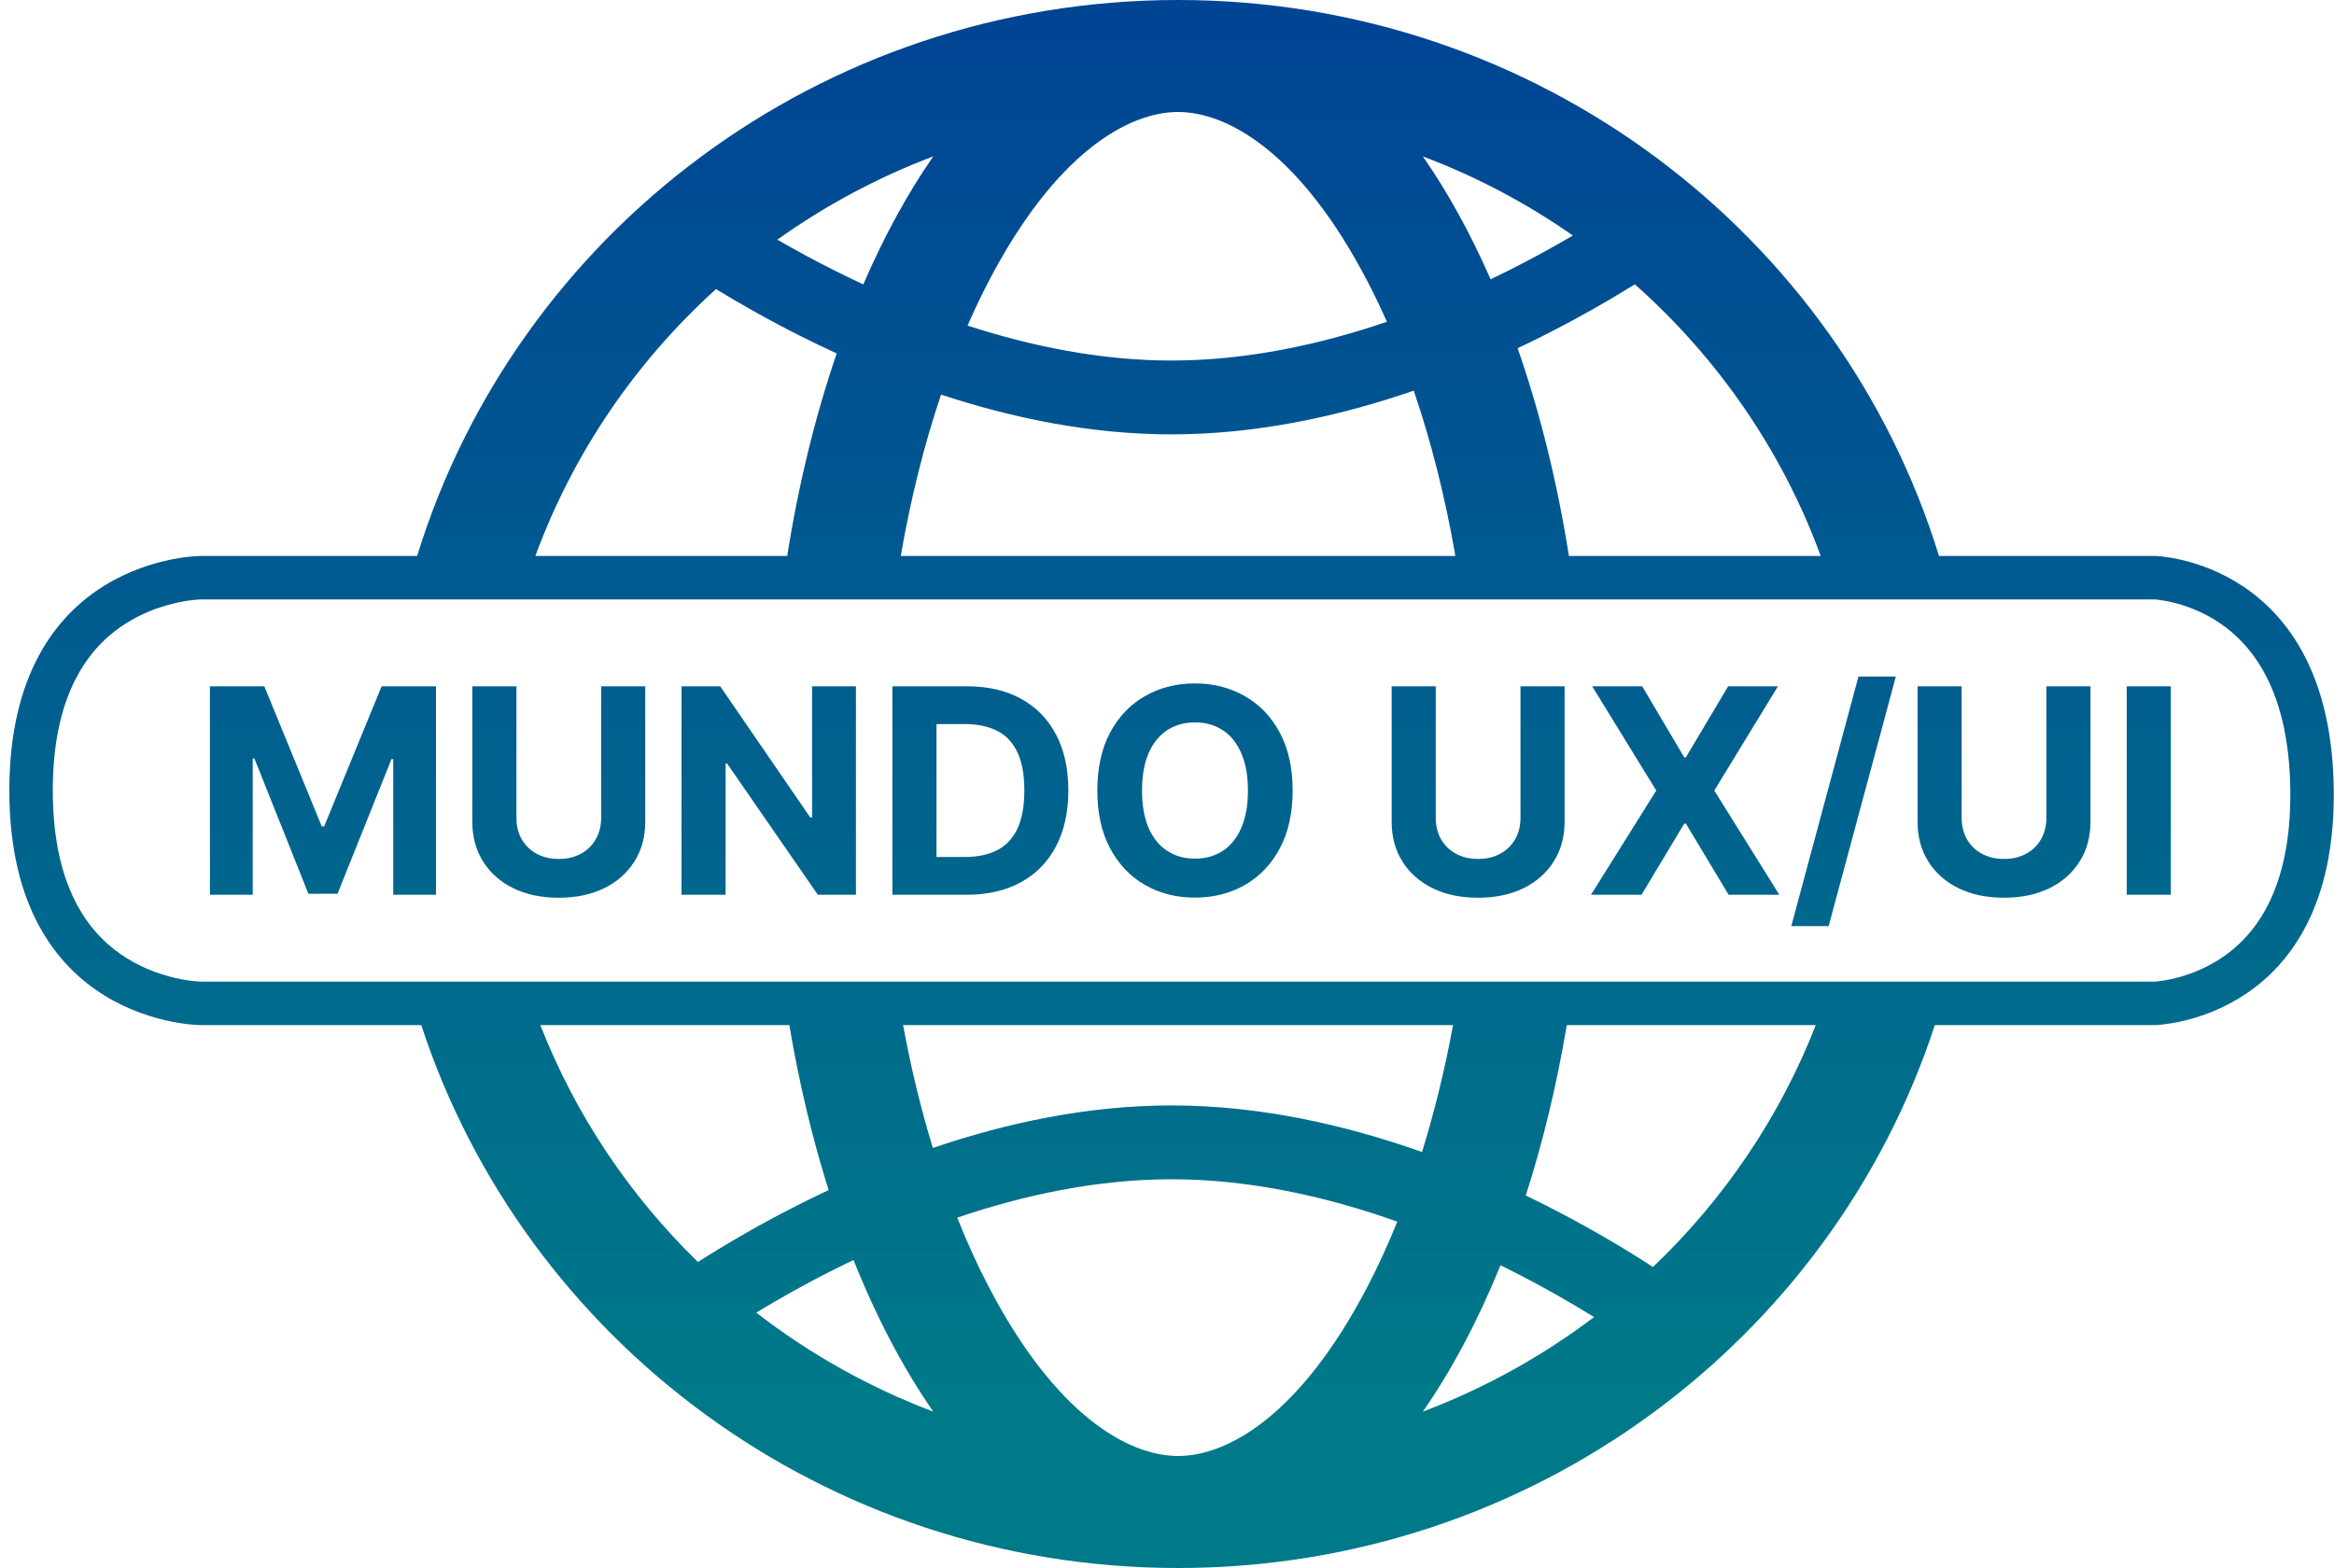 <svg width="125" height="84" viewBox="0 0 125 84" fill="none" xmlns="http://www.w3.org/2000/svg">
<path fill-rule="evenodd" clip-rule="evenodd" d="M97.247 54.915C95.32 59.846 92.321 64.26 88.527 67.875C87.054 66.917 84.992 65.674 82.505 64.431C82.246 64.302 81.983 64.172 81.714 64.043C82.627 61.207 83.368 58.146 83.912 54.915H97.247ZM103.623 54.915C98.1 71.792 82.041 84 63.093 84C44.144 84 28.086 71.792 22.562 54.915L10.738 54.915C10.738 54.915 0.5 54.915 0.5 42.35C0.5 29.785 10.738 29.785 10.738 29.785H22.34C27.644 12.547 43.883 0 63.093 0C82.302 0 98.541 12.547 103.845 29.785H115.447C115.447 29.785 124.871 30.018 124.988 42.35C125.104 54.682 115.447 54.915 115.447 54.915L103.623 54.915ZM97.512 29.785C95.447 24.154 91.995 19.167 87.555 15.232C86.196 16.078 84.485 17.068 82.505 18.058C82.108 18.257 81.698 18.456 81.278 18.654C82.461 22.047 83.394 25.79 84.026 29.785H97.512ZM77.945 29.785C77.393 26.592 76.635 23.619 75.715 20.928C71.786 22.282 67.346 23.27 62.744 23.27C58.384 23.27 54.17 22.383 50.399 21.139C49.511 23.775 48.778 26.675 48.241 29.785H77.945ZM42.16 29.785C42.774 25.9 43.673 22.253 44.811 18.934C44.178 18.644 43.567 18.35 42.983 18.058C41.198 17.166 39.632 16.273 38.346 15.487C34.043 19.381 30.694 24.275 28.673 29.785H42.16ZM28.938 54.915C30.818 59.724 33.717 64.042 37.379 67.606C38.814 66.69 40.723 65.561 42.983 64.431C43.433 64.206 43.899 63.98 44.379 63.755C43.509 61 42.798 58.037 42.274 54.915H28.938ZM48.366 54.915C48.793 57.239 49.331 59.44 49.96 61.497C53.843 60.176 58.215 59.219 62.744 59.219C67.52 59.219 72.121 60.283 76.157 61.716C76.816 59.597 77.377 57.321 77.82 54.915H48.366ZM80.736 67.969C82.547 68.874 84.117 69.78 85.372 70.557C82.604 72.653 79.521 74.368 76.203 75.622C77.764 73.375 79.162 70.736 80.36 67.783C80.487 67.845 80.612 67.907 80.736 67.969ZM73.237 68.927C69.656 75.803 65.764 78 63.093 78C60.422 78 56.529 75.803 52.948 68.927C52.351 67.781 51.788 66.546 51.266 65.231C54.819 64.025 58.745 63.175 62.744 63.175C66.974 63.175 71.123 64.126 74.834 65.444C74.336 66.679 73.802 67.843 73.237 68.927ZM49.982 75.622C46.539 74.321 43.35 72.523 40.503 70.32C41.688 69.598 43.123 68.783 44.752 67.969C45.065 67.812 45.385 67.656 45.712 67.5C46.934 70.568 48.372 73.303 49.982 75.622ZM44.752 14.52C43.61 13.949 42.565 13.379 41.633 12.84C44.185 11.017 46.988 9.509 49.982 8.378C48.597 10.373 47.339 12.677 46.236 15.235C45.727 14.999 45.231 14.76 44.752 14.52ZM79.831 14.962C78.757 12.513 77.539 10.302 76.203 8.378C79.075 9.463 81.77 10.893 84.237 12.617C83.212 13.22 82.036 13.87 80.736 14.52C80.44 14.668 80.138 14.816 79.831 14.962ZM74.277 17.239C73.944 16.486 73.597 15.763 73.237 15.073C69.656 8.197 65.764 6 63.093 6C60.422 6 56.529 8.197 52.948 15.073C52.556 15.825 52.179 16.616 51.819 17.442C55.224 18.549 58.951 19.314 62.744 19.314C66.764 19.314 70.71 18.455 74.277 17.239ZM116.262 36.766H113.901V47.935H116.262V36.766ZM109.597 36.766H111.958V44.019C111.958 44.833 111.763 45.546 111.374 46.157C110.989 46.767 110.449 47.244 109.755 47.586C109.06 47.924 108.251 48.093 107.328 48.093C106.401 48.093 105.59 47.924 104.896 47.586C104.201 47.244 103.661 46.767 103.276 46.157C102.89 45.546 102.698 44.833 102.698 44.019V36.766H105.059V43.817C105.059 44.242 105.152 44.621 105.337 44.952C105.526 45.282 105.792 45.542 106.134 45.731C106.475 45.92 106.873 46.015 107.328 46.015C107.786 46.015 108.184 45.92 108.522 45.731C108.864 45.542 109.128 45.282 109.313 44.952C109.502 44.621 109.597 44.242 109.597 43.817V36.766ZM97.935 49.614L101.535 36.242H99.533L95.934 49.614H97.935ZM87.95 36.766L90.202 40.572H90.29L92.553 36.766H95.22L91.811 42.35L95.296 47.935H92.58L90.29 44.123H90.202L87.912 47.935H85.207L88.703 42.35L85.272 36.766H87.95ZM83.793 36.766H81.431V43.817C81.431 44.242 81.337 44.621 81.148 44.952C80.962 45.282 80.699 45.542 80.357 45.731C80.019 45.92 79.621 46.015 79.162 46.015C78.708 46.015 78.31 45.92 77.968 45.731C77.626 45.542 77.361 45.282 77.172 44.952C76.987 44.621 76.894 44.242 76.894 43.817V36.766H74.532V44.019C74.532 44.833 74.725 45.546 75.111 46.157C75.496 46.767 76.036 47.244 76.73 47.586C77.425 47.924 78.235 48.093 79.162 48.093C80.086 48.093 80.895 47.924 81.589 47.586C82.284 47.244 82.824 46.767 83.209 46.157C83.598 45.546 83.793 44.833 83.793 44.019V36.766ZM69.229 42.35C69.229 43.568 68.998 44.604 68.536 45.458C68.078 46.313 67.453 46.965 66.66 47.416C65.871 47.863 64.984 48.087 63.999 48.087C63.006 48.087 62.115 47.861 61.326 47.411C60.538 46.96 59.914 46.307 59.456 45.453C58.998 44.598 58.769 43.564 58.769 42.35C58.769 41.132 58.998 40.096 59.456 39.241C59.914 38.387 60.538 37.736 61.326 37.289C62.115 36.838 63.006 36.612 63.999 36.612C64.984 36.612 65.871 36.838 66.66 37.289C67.453 37.736 68.078 38.387 68.536 39.241C68.998 40.096 69.229 41.132 69.229 42.35ZM66.835 42.35C66.835 41.561 66.716 40.895 66.48 40.354C66.247 39.812 65.918 39.401 65.493 39.121C65.068 38.841 64.57 38.701 63.999 38.701C63.428 38.701 62.93 38.841 62.504 39.121C62.079 39.401 61.748 39.812 61.512 40.354C61.279 40.895 61.163 41.561 61.163 42.35C61.163 43.139 61.279 43.804 61.512 44.346C61.748 44.887 62.079 45.298 62.504 45.578C62.93 45.858 63.428 45.998 63.999 45.998C64.57 45.998 65.068 45.858 65.493 45.578C65.918 45.298 66.247 44.887 66.48 44.346C66.716 43.804 66.835 43.139 66.835 42.35ZM47.792 47.935H51.752C52.886 47.935 53.861 47.711 54.675 47.264C55.493 46.817 56.12 46.175 56.556 45.339C56.996 44.502 57.216 43.503 57.216 42.339C57.216 41.179 56.996 40.183 56.556 39.351C56.12 38.518 55.497 37.88 54.686 37.436C53.875 36.989 52.908 36.766 51.785 36.766H47.792V47.935ZM51.654 45.911H50.154V38.789H51.659C52.357 38.789 52.944 38.913 53.421 39.16C53.897 39.407 54.255 39.792 54.495 40.316C54.739 40.839 54.86 41.514 54.86 42.339C54.86 43.172 54.739 43.852 54.495 44.379C54.255 44.902 53.895 45.29 53.415 45.54C52.939 45.788 52.352 45.911 51.654 45.911ZM45.841 36.766V47.935H43.801L38.942 40.905H38.861V47.935H36.499V36.766H38.572L43.392 43.79H43.491V36.766H45.841ZM34.556 36.766H32.195V43.817C32.195 44.242 32.1 44.621 31.911 44.952C31.726 45.282 31.462 45.542 31.121 45.731C30.782 45.92 30.384 46.015 29.926 46.015C29.472 46.015 29.074 45.92 28.732 45.731C28.39 45.542 28.125 45.282 27.936 44.952C27.75 44.621 27.658 44.242 27.658 43.817V36.766H25.296V44.019C25.296 44.833 25.489 45.546 25.874 46.157C26.26 46.767 26.799 47.244 27.494 47.586C28.188 47.924 28.999 48.093 29.926 48.093C30.85 48.093 31.659 47.924 32.353 47.586C33.048 47.244 33.587 46.767 33.973 46.157C34.362 45.546 34.556 44.833 34.556 44.019V36.766ZM11.243 36.766H14.156L17.232 44.27H17.362L20.438 36.766H23.35V47.935H21.06V40.665H20.967L18.077 47.88H16.517L13.627 40.638H13.534V47.935H11.243V36.766ZM115.395 32.112L115.391 32.112H10.752C10.746 32.112 10.735 32.112 10.718 32.113C10.677 32.114 10.603 32.118 10.502 32.127C10.297 32.145 9.986 32.183 9.605 32.261C8.834 32.419 7.826 32.731 6.836 33.339C5.004 34.463 2.827 36.831 2.827 42.35C2.827 47.869 5.004 50.237 6.836 51.361C7.826 51.969 8.834 52.281 9.605 52.439C9.986 52.517 10.297 52.555 10.502 52.572C10.603 52.581 10.677 52.585 10.718 52.587C10.735 52.588 10.746 52.588 10.752 52.588H115.394L115.401 52.588C115.437 52.585 115.503 52.58 115.595 52.569C115.781 52.548 116.066 52.505 116.417 52.422C117.125 52.254 118.056 51.931 118.97 51.321C120.664 50.192 122.712 47.817 122.661 42.372C122.609 36.901 120.552 34.505 118.872 33.371C117.97 32.762 117.06 32.442 116.374 32.275C116.033 32.193 115.758 32.151 115.58 32.13C115.491 32.119 115.428 32.114 115.395 32.112Z" fill="url(#paint0_linear_86_16194)"/>
<defs>
<linearGradient id="paint0_linear_86_16194" x1="62.744" y1="0" x2="62.744" y2="84" gradientUnits="userSpaceOnUse">
<stop stop-color="#004494"/>
<stop offset="0.89" stop-color="#007989"/>
</linearGradient>
</defs>
</svg>
